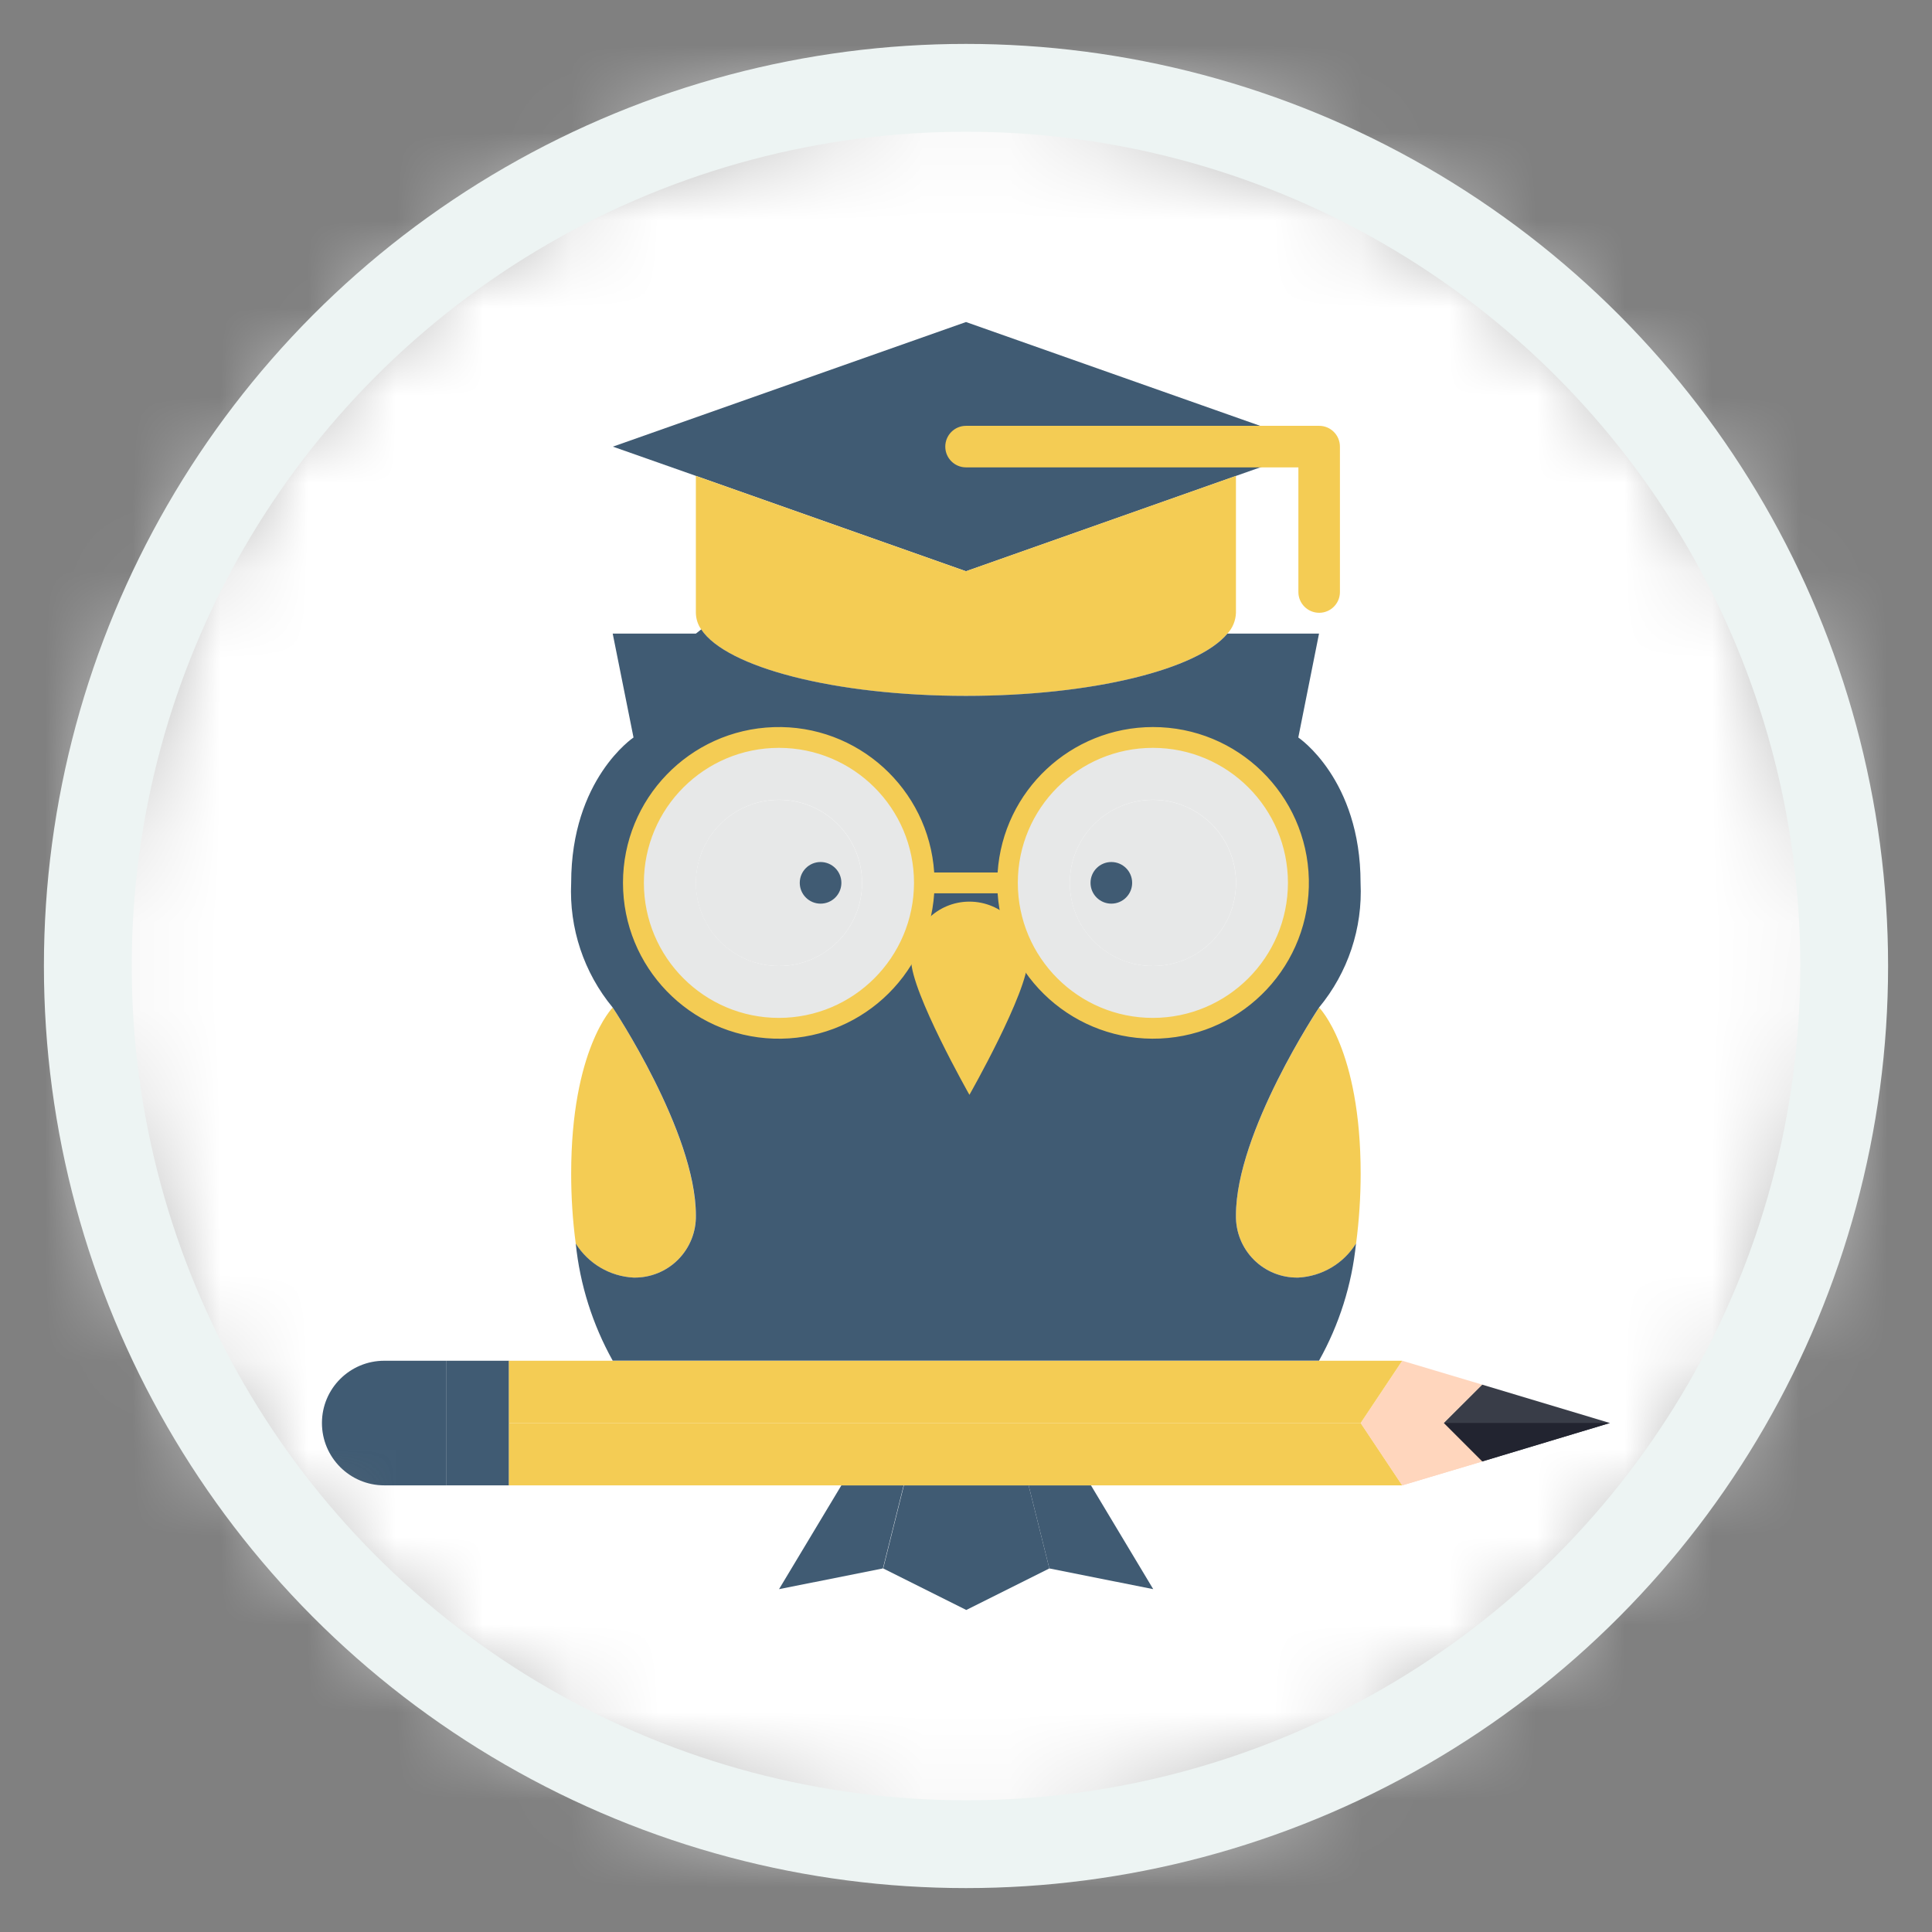 <svg width="48" height="48" viewBox="0 0 22 22" fill="none" xmlns="http://www.w3.org/2000/svg">
<rect x="0" y="0" width="22" height="22" fill="#808080" stroke="none"/>
<mask id="mask0_344_1727" style="mask-type:luminance" maskUnits="userSpaceOnUse" x="1" y="1" width="20" height="20">
<circle cx="11" cy="11" r="10" fill="white"/>
</mask>
<g mask="url(#mask0_344_1727)">
<circle cx="10.999" cy="11" r="13.333" fill="white"/>
<path fill-rule="evenodd" clip-rule="evenodd" d="M8.871 8.397C7.956 8.397 7.215 9.139 7.215 10.053C7.215 10.493 7.389 10.914 7.699 11.225C8.01 11.535 8.431 11.71 8.871 11.709C9.785 11.709 10.527 10.968 10.527 10.053C10.527 9.139 9.785 8.397 8.871 8.397ZM7.925 10.053C7.925 9.531 8.348 9.107 8.871 9.107C9.393 9.107 9.817 9.531 9.817 10.053C9.817 10.576 9.393 11 8.871 11C8.348 11 7.925 10.576 7.925 10.053Z" fill="#E7E8E8"/>
<path fill-rule="evenodd" clip-rule="evenodd" d="M14.784 10.053C14.784 9.139 14.043 8.397 13.129 8.397C12.689 8.397 12.268 8.572 11.957 8.882C11.647 9.193 11.472 9.614 11.473 10.053C11.473 10.968 12.214 11.709 13.129 11.709C14.043 11.709 14.784 10.968 14.784 10.053ZM13.129 9.107C13.651 9.107 14.075 9.531 14.075 10.053C14.075 10.576 13.651 11 13.129 11C12.606 11 12.182 10.576 12.182 10.053C12.182 9.531 12.606 9.107 13.129 9.107Z" fill="#E7E8E8"/>
<circle cx="8.87" cy="10.054" r="0.946" fill="#E7E8E8"/>
<ellipse cx="13.128" cy="10.054" rx="0.946" ry="0.946" fill="#E7E8E8"/>
<path d="M11.713 16.914L11.949 17.86L11.003 18.333L10.057 17.86L10.293 16.914H11.713Z" fill="#405B73"/>
<path d="M10.29 16.914L10.054 17.86L8.871 18.096L9.581 16.914H10.29Z" fill="#405B73"/>
<path d="M12.423 16.914L13.132 18.096L11.949 17.86L11.713 16.914H12.423Z" fill="#405B73"/>
<path d="M5.796 16.204V16.914H5.086V15.495H5.796V16.204Z" fill="#405B73"/>
<path d="M5.085 15.495V16.914H4.376C3.984 16.914 3.666 16.596 3.666 16.204C3.666 15.812 3.984 15.495 4.376 15.495H5.085Z" fill="#405B73"/>
<path d="M18.332 16.204L16.877 16.642L16.439 16.204L16.877 15.767L18.332 16.204Z" fill="#393D48"/>
<path d="M16.878 15.767L16.44 16.204L16.878 16.642L15.967 16.914L15.494 16.204L15.967 15.495L16.878 15.767Z" fill="#FFD6BD"/>
<path d="M15.494 16.204L15.967 16.914H12.419H11.709H10.29H9.58H5.795V16.204H15.494Z" fill="#F4CC54"/>
<path d="M15.967 15.495L15.494 16.204H5.795V15.495H6.978H15.021H15.967Z" fill="#F4CC54"/>
<path d="M15.021 5.086L14.075 5.419L11 6.505L7.925 5.419L6.979 5.086L11 3.667L15.021 5.086Z" fill="#405B73"/>
<path d="M14.074 5.419V6.978C14.071 7.066 14.037 7.15 13.977 7.215C13.637 7.624 12.435 7.925 10.999 7.925C9.511 7.925 8.272 7.601 7.985 7.168C7.946 7.112 7.925 7.046 7.924 6.978V5.419L10.999 6.505L14.074 5.419Z" fill="#F4CC54"/>
<path d="M6.977 11.473C6.977 11.473 7.923 12.893 7.923 13.839C7.927 14.028 7.854 14.211 7.72 14.345C7.586 14.479 7.403 14.553 7.214 14.548C6.944 14.535 6.698 14.39 6.556 14.161C6.521 13.897 6.504 13.631 6.504 13.366C6.504 11.946 6.977 11.473 6.977 11.473V11.473Z" fill="#F4CC54"/>
<path d="M15.494 13.366C15.494 13.631 15.476 13.897 15.442 14.161C15.299 14.39 15.054 14.535 14.784 14.548C14.595 14.553 14.412 14.479 14.278 14.345C14.144 14.211 14.07 14.028 14.074 13.839C14.074 12.893 15.021 11.473 15.021 11.473C15.021 11.473 15.494 11.946 15.494 13.366Z" fill="#F4CC54"/>
<path fill-rule="evenodd" clip-rule="evenodd" d="M15.02 15.494C15.25 15.083 15.394 14.629 15.441 14.16C15.299 14.389 15.053 14.534 14.784 14.548C14.594 14.552 14.412 14.479 14.278 14.345C14.144 14.211 14.07 14.028 14.074 13.838C14.074 12.892 15.02 11.473 15.02 11.473C15.349 11.075 15.518 10.569 15.493 10.053C15.493 8.871 14.784 8.398 14.784 8.398L15.02 7.215H13.977C13.637 7.624 12.435 7.924 10.999 7.924C9.511 7.924 8.271 7.6 7.985 7.167L7.924 7.215H6.977L7.214 8.398C7.214 8.398 6.504 8.871 6.504 10.053C6.48 10.569 6.648 11.075 6.977 11.473C6.977 11.473 7.924 12.892 7.924 13.838C7.928 14.028 7.854 14.211 7.72 14.345C7.586 14.479 7.403 14.552 7.214 14.548C6.944 14.534 6.699 14.389 6.556 14.16C6.604 14.629 6.748 15.083 6.977 15.494H15.02ZM11.472 10.053C11.472 10.968 12.213 11.709 13.128 11.709C14.043 11.709 14.784 10.968 14.784 10.053C14.784 9.139 14.043 8.398 13.128 8.398C12.689 8.397 12.267 8.572 11.957 8.882C11.646 9.193 11.472 9.614 11.472 10.053ZM8.87 8.398C9.784 8.398 10.526 9.139 10.526 10.053C10.526 10.493 10.352 10.914 10.041 11.225C9.731 11.535 9.309 11.71 8.87 11.709C7.955 11.709 7.214 10.968 7.214 10.053C7.214 9.139 7.955 8.398 8.87 8.398ZM11.472 10.763L10.999 11.946L10.526 10.763H11.472Z" fill="#405B73"/>
<path d="M11.704 10.93C11.704 11.297 11.039 12.467 11.039 12.467C11.039 12.467 10.375 11.297 10.375 10.93C10.375 10.564 10.672 10.267 11.039 10.267C11.406 10.267 11.704 10.564 11.704 10.93Z" fill="#F4CC54"/>
<path d="M15.022 6.978C14.891 6.978 14.785 6.872 14.785 6.742V5.322H11C10.87 5.322 10.764 5.216 10.764 5.086C10.764 4.955 10.87 4.849 11 4.849H15.022C15.152 4.849 15.258 4.955 15.258 5.086V6.742C15.258 6.872 15.152 6.978 15.022 6.978Z" fill="#F4CC54"/>
<path d="M16.877 16.642L18.332 16.204H16.439L16.877 16.642Z" fill="#222430"/>
<path d="M15.494 16.204L15.967 16.914L16.878 16.642L16.44 16.204H15.494Z" fill="#FFD6BD"/>
<ellipse cx="12.655" cy="10.053" rx="0.237" ry="0.237" fill="#405B73"/>
<circle cx="9.344" cy="10.053" r="0.237" fill="#405B73"/>
<path fill-rule="evenodd" clip-rule="evenodd" d="M13.128 8.279C12.195 8.28 11.422 9.004 11.36 9.935H10.638C10.574 8.981 9.765 8.248 8.809 8.28C7.852 8.312 7.094 9.097 7.094 10.053C7.094 11.01 7.852 11.795 8.809 11.827C9.765 11.859 10.574 11.127 10.638 10.172H11.36C11.424 11.134 12.246 11.869 13.21 11.826C14.173 11.783 14.926 10.977 14.904 10.013C14.882 9.048 14.093 8.278 13.128 8.279ZM8.87 11.591C8.021 11.591 7.332 10.903 7.332 10.053C7.332 9.204 8.021 8.516 8.87 8.516C9.719 8.516 10.408 9.204 10.408 10.053C10.406 10.902 9.719 11.59 8.87 11.591ZM11.59 10.053C11.59 10.903 12.279 11.591 13.128 11.591C13.977 11.59 14.665 10.902 14.666 10.053C14.666 9.204 13.977 8.516 13.128 8.516C12.279 8.516 11.59 9.204 11.59 10.053Z" fill="#F4CC54"/>
</g>
<circle cx="11" cy="11" r="10" stroke="#EDF4F3"/>
</svg>
